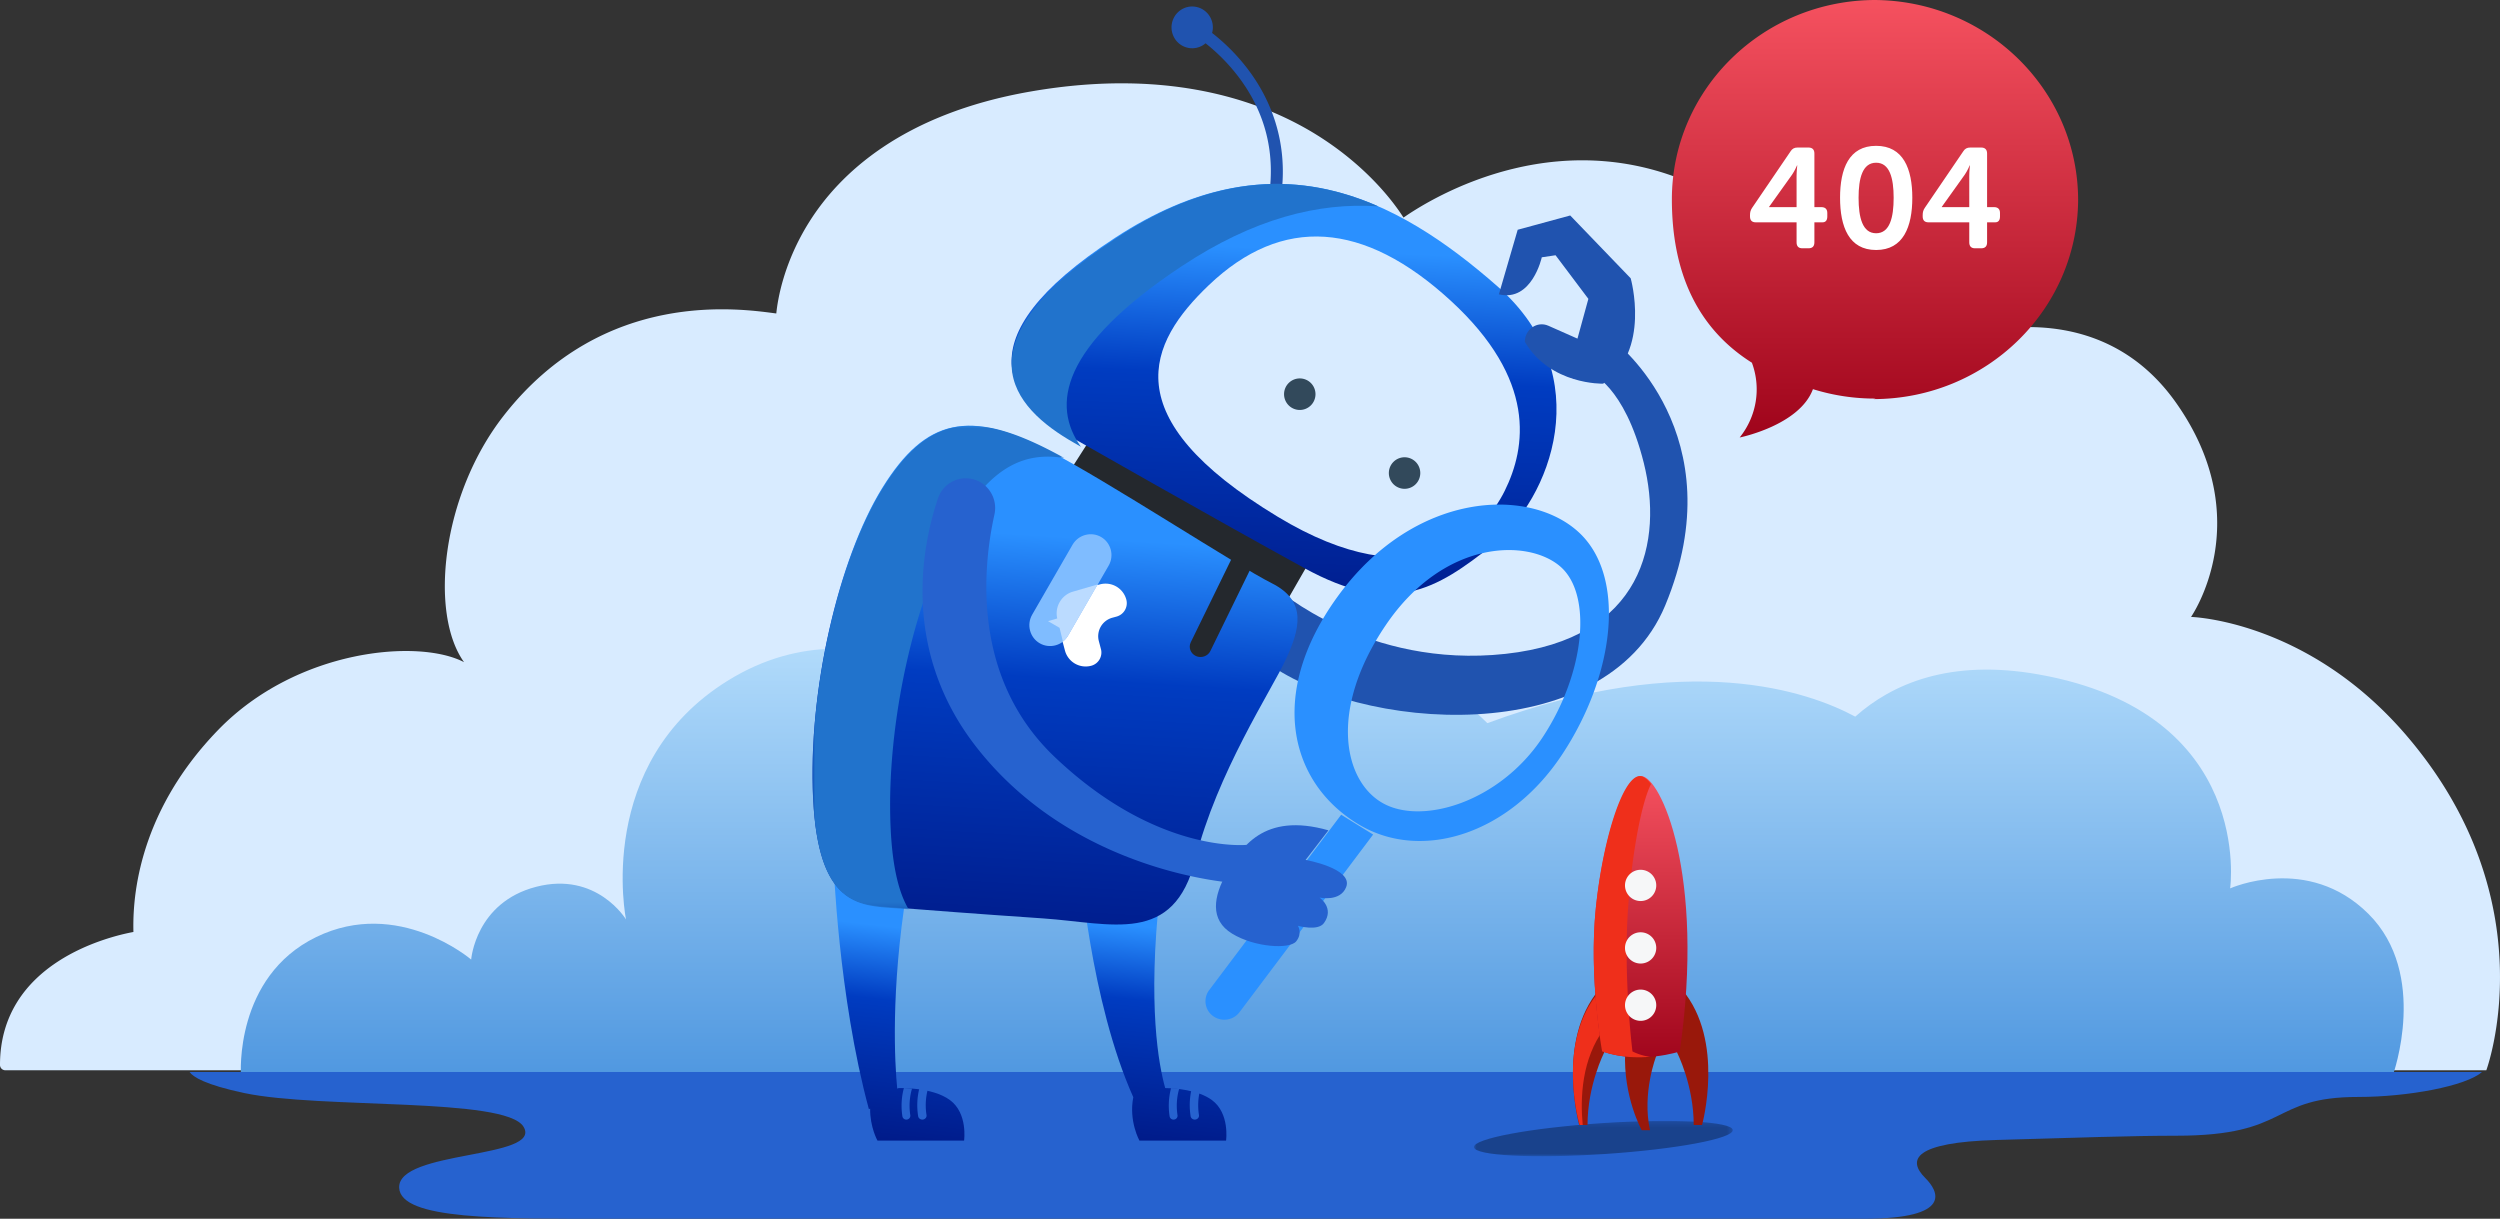 <svg xmlns="http://www.w3.org/2000/svg" xmlns:xlink="http://www.w3.org/1999/xlink" width="480" height="234" viewBox="0 0 480 234">
    <rect x="0" y="0" width="480" height="234" fill="#333333" stroke="none"/>
    <defs>
        <linearGradient id="a" x1="50%" x2="50%" y1="0%" y2="100%">
            <stop offset="0%" stop-color="#C0E5FF"/>
            <stop offset="100%" stop-color="#5098E0"/>
        </linearGradient>
        <linearGradient id="b" x1="47.984%" x2="52.23%" y1="100%" y2="23.786%">
            <stop offset="0%" stop-color="#001B8A"/>
            <stop offset="65.313%" stop-color="#003CC1"/>
            <stop offset="100%" stop-color="#2A90FF"/>
        </linearGradient>
        <path id="c" d="M0 .003h48.376V92.85H0z"/>
        <linearGradient id="e" x1="50%" x2="50%" y1="0%" y2="100%">
            <stop offset="0%" stop-color="#F5515F"/>
            <stop offset="100%" stop-color="#9F041B"/>
        </linearGradient>
        <path id="f" d="M0 .217h49.695V7H0z"/>
    </defs>
    <g fill="none" fill-rule="evenodd">
        <path fill="#D8EBFF" d="M25.617 178.939c-.122-5.146.163-22.208 16.308-38.828 15.052-15.496 38.426-17.545 47.172-12.975-6.672-9.284-4.376-31.95 7.579-47.283 19.257-24.7 45.704-20.524 52.373-19.665.27-2.71 1.433-9.83 6.387-17.672 5.678-8.994 17.642-20.619 42.382-24.933 27.605-4.813 45.757 2.26 56.125 9.039 9.154 5.984 13.946 12.66 15.53 15.156 5.224-3.648 31.32-19.972 59.78-4.343 12.817 7.04 19.827 16.571 23.626 25.448 10.443-3.002 18.615.482 21.99 2.367 0 0 26.934-10.513 42.894 12.023 15.962 22.535 2.914 41.178 2.914 41.178s22.184.587 41.1 22.46c27.68 32.011 15.598 64.581 15.598 64.581H1.028A1.025 1.025 0 0 1 0 204.47c0-19.643 20.905-24.653 25.617-25.531"/>
        <path fill="url(#a)" d="M60.714 163.912c15.757-7.667 29.75 4.322 29.75 4.322s.832-10.956 12.48-13.97c11.647-3.014 17.252 6.272 17.252 6.272s-6.167-29.964 19.604-45.892c27.846-17.21 54.47 7.47 54.47 7.47s27.837-26.431 66.745-13.965c10.62 3.403 18.594 8.806 24.557 14.695 38.649-14.277 61.779-6.022 70.633-1.251 7.077-6.293 18.151-11.114 35.114-8.12 41.665 7.351 36.866 41.098 36.866 41.098s14.88-6.708 26.544 4.882 4.733 30.878 4.733 30.878H46.261s-1.302-18.752 14.453-26.419" transform="translate(0 16)"/>
        <path fill="#2662CF" d="M36.405 205.83c.657.94 2.973 2.446 10.523 4.04 14.607 3.085 50.112.76 53.584 6.456 3.79 6.218-24.193 4.465-23.872 11.726.272 6.172 19.304 5.947 40.757 5.947h240.479c17.374 0 14.23-5.38 11.77-7.83-3.572-3.557-2.001-6.84 13.632-7.293 15.175-.44 26.29-.818 34.571-.818 22.088 0 17.753-7.444 34.962-7.444 9.525 0 20.7-2.1 23.72-4.784H36.405z"/>
        <path fill="url(#b)" d="M16.263 208.008l.275-.093s6.381-.256 9.849 2.295c3.47 2.553 2.718 7.79 2.718 7.79h-16.63s-1.453-2.604-1.408-6.14l-.244.084c-5.89-21.696-6.799-47.435-6.799-47.435l14.084 5.339c-3.125 19.43-2.316 33.254-1.845 38.16z" transform="translate(156 1)"/>
        <path fill="#2662CF" d="M177.089 214.963a.799.799 0 0 0 .117-.009c.443-.06.75-.446.687-.863a11.935 11.935 0 0 1 .239-4.908 22.22 22.22 0 0 0-1.603-.276 13.375 13.375 0 0 0-.243 5.404c.06.38.406.652.803.652M174.017 214.963a.76.76 0 0 0 .112-.008c.419-.059.71-.43.648-.832-.35-2.287.03-4.117.337-5.115a27.107 27.107 0 0 0-1.565-.1c-.33 1.191-.646 3.091-.29 5.427a.76.76 0 0 0 .758.628"/>
        <path fill="#2053AF" d="M239.423 13.066a38.19 38.19 0 0 0-6.7-6.74c.537-1.951-.46-4.037-2.366-4.797-2.036-.814-4.34.196-5.144 2.256-.805 2.058.195 4.387 2.232 5.2a3.927 3.927 0 0 0 4.023-.674 36.033 36.033 0 0 1 6.183 6.26c5.41 7.056 7.378 15.118 5.852 23.96l2.278.404c2.054-11.899-2.323-20.635-6.358-25.869"/>
        <path fill="url(#b)" d="M67.719 207.91c1.87.033 6.289.329 8.968 2.3 3.468 2.553 2.718 7.79 2.718 7.79H62.774s-2.075-3.721-1.188-8.307l.018-.006c-8.301-18.5-10.299-45.178-10.299-45.178l15.392 5.896c-2.399 21.663-.199 33.17 1.022 37.506z" transform="translate(156 1)"/>
        <path fill="#2662CF" d="M229.399 214.963c.038 0 .08-.003.119-.009.442-.06.75-.446.685-.863a11.935 11.935 0 0 1 .24-4.908 22.35 22.35 0 0 0-1.602-.276c-.324 1.246-.597 3.128-.244 5.404.062.38.407.652.802.652M225.322 214.963a.741.741 0 0 0 .111-.008c.42-.059.709-.43.65-.832-.35-2.287.03-4.117.336-5.115a27.188 27.188 0 0 0-1.565-.1c-.33 1.191-.646 3.091-.29 5.427a.758.758 0 0 0 .758.628"/>
        <path fill="#2053AF" d="M245.08 112.95s17.402 15.494 43.975 12.591c26.57-2.9 30.286-21.71 26.55-36.67-3.738-14.958-10.227-17.252-10.227-17.252l4.683-6.026s23.288 17.86 9.661 50.65c-11.6 27.92-59.294 24.343-77.207 10.418l2.565-13.712z"/>
        <path fill="#24282D" d="M209.678 83.76l-5.39 8.422 42.986 22.864 4.295-7.482z"/>
        <path fill="url(#b)" d="M50.26 83.253c-12.114-6.772-22.557-18.726 7.869-38.617 30.427-19.893 53.805-7.846 73.38 9.34 19.571 17.183 10.131 40.871-.86 49.603-10.988 8.73-19.272 13.79-36.22 4.491-16.95-9.298-44.168-24.817-44.168-24.817" transform="translate(156 1)"/>
        <path fill="#2173CC" d="M226.888 51.114c13.813-9.16 26.317-12.299 37.759-11.49-14.521-6.404-31.067-6.687-50.474 6.18-30.495 20.22-20.027 32.372-7.884 39.255l1.246.719c-5.656-7.963-4.007-19.175 19.353-34.664"/>
        <path fill="#D8EBFF" d="M232.078 54.765c-11.586 11.06-18.4 25.314 13.227 44.438 26.73 16.163 39.469 3.395 43.597-4.95 4.13-8.344 6.2-21.344-10.41-36.564-16.61-15.22-32.29-16.408-46.414-2.924"/>
        <path fill="#2A90FF" d="M257.508 156.426l-25.347 33.678a3.53 3.53 0 0 0 1.078 5.193c1.598.922 3.644.509 4.745-.954l25.657-34.112-6.133-3.805zM296.15 141.613c-8.137 12.287-22.917 16.822-30.54 12.653-7.627-4.168-10.608-17.95.482-34.28 11.227-16.526 27.405-16.584 33.552-11.155 6.147 5.43 4.641 20.496-3.495 32.782m7.026-39.366c-9.582-8.922-31.656-7.93-46.325 12.259-13.754 18.927-9.092 36.17 4.337 43.964 11.833 6.868 28.55 1.788 38.717-13.568 10.17-15.356 12.37-34.185 3.271-42.655"/>
        <path fill="url(#b)" d="M45.32 4.767c11.534 5.982 36.036 22.048 42.882 25.484 6.849 3.438 5.366 8.855 2.635 14.713-2.73 5.858-13.184 21.716-17.328 38.295-4.146 16.58-16.062 12.228-29.295 11.33-13.232-.898-22.267-1.608-28.256-2.074C8.792 91.96 1.164 92.072.12 71.627-.923 51.183 4.94 25.634 13.375 11.973 21.81-1.688 30.299-3.025 45.32 4.767" transform="translate(156 81.74)"/>
        <path fill="#7FBCFF" d="M199.629 123.51c-1.908-1.101-2.562-3.574-1.453-5.494l7.75-13.424c1.109-1.92 3.577-2.59 5.485-1.489 1.907 1.101 2.561 3.574 1.452 5.494l-7.75 13.424c-1.109 1.92-3.577 2.59-5.484 1.49"/>
        <path fill="#FFF" d="M211.382 124.621l-.405-1.53a3.68 3.68 0 0 1 2.59-4.487l.808-.22a2.67 2.67 0 0 0 1.88-3.254 4.12 4.12 0 0 0-5.07-2.927l-.54.147-5.57 9.648a4.02 4.02 0 0 1-1.058 1.199l.45 1.697a4.119 4.119 0 0 0 5.068 2.926 2.625 2.625 0 0 0 1.847-3.199"/>
        <path fill="#BBDBFF" d="M205.134 121.95l5.621-9.737-4.784 1.394c-2.178.635-3.507 2.932-2.976 5.136l-1.776.518 2.215 1.278 1.057 4.316-.414-1.69a4.18 4.18 0 0 0 1.057-1.215"/>
        <g transform="translate(156 81.74)">
            <mask id="d" fill="#fff">
                <use xlink:href="#c"/>
            </mask>
            <path fill="#2173CC" d="M15.023 77.671c-1.05-20.477 4.86-46.066 13.365-59.751C34.295 8.418 40.23 4.873 48.376 6.204a128.41 128.41 0 0 0-2.68-1.428c-15.145-7.805-23.703-6.468-32.21 7.217C4.98 25.677-.93 51.267.12 71.745c1.053 20.477 8.744 20.363 15.97 20.921l2.37.183c-1.793-3.024-3.056-7.738-3.438-15.178" mask="url(#d)"/>
        </g>
        <path fill="#2662CF" d="M186.324 91.906c3.216.522 5.317 3.671 4.607 6.882-2.247 10.149-4.39 31.334 11.524 46.504 19.75 18.823 37.042 16.913 37.042 16.913l-2.215 7.341s-30.954-1.671-50.022-26.37c-14.39-18.638-10.123-38.754-7.162-47.503a5.627 5.627 0 0 1 6.226-3.767"/>
        <path fill="#2662CF" d="M255.057 159.424l-4.377 5.678s9.183 1.64 7.786 5.217c-1.133 2.902-5.117 2.017-5.117 2.017s2.944 2.003.843 4.9c-1.165 1.607-4.989.515-4.989.515s.923 1.436-.34 2.994c-1.26 1.555-7.952 1.163-12.293-1.483-4.34-2.645-3.616-7.122-.996-11.75 2.619-4.625 6.924-11.668 19.483-8.088"/>
        <path fill="#2053AF" d="M287.784 56.513l3.613-12.4 10.084-2.743 11.613 12.064s3.973 13.993-5.3 20.232c0 0-10.128.28-15.025-8.036 0-2.409 2.377-4.036 4.516-3.089l5.589 2.475 2.094-7.633-6.3-8.375-2.644.393s-1.885 8.623-8.24 7.112"/>
        <path fill="#32495B" d="M251.672 77.845a3.012 3.012 0 0 1-4.269-.039 3.035 3.035 0 0 1 .039-4.28 3.01 3.01 0 0 1 4.268.038 3.035 3.035 0 0 1-.038 4.281M271.792 92.984a3.01 3.01 0 0 1-4.268-.039 3.034 3.034 0 0 1 .038-4.281 3.01 3.01 0 0 1 4.267.039 3.034 3.034 0 0 1-.037 4.281"/>
        <path fill="#24282D" d="M229.626 125.961c-1.034-.463-1.484-1.652-1-2.644l7.92-16.21c.485-.99 1.729-1.421 2.763-.958 1.032.464 1.483 1.655 1 2.645l-7.922 16.21c-.484.991-1.728 1.421-2.76.957"/>
        <g>
            <path fill="url(#e)" fill-rule="nonzero" d="M39.134 0C17.52 0 0 17.131 0 38.264c0 13.534 4.531 24.55 15.365 31.377 1.805 4.862.917 10.29-2.348 14.359 0 0 11.493-2.316 14.068-9.284a39.952 39.952 0 0 0 12.049 1.812l-.37.101C60.37 76.574 77.886 59.491 78 38.365 77.943 17.184 60.384.033 38.722 0h.412z" transform="translate(321)"/>
            <path fill="#FFF" d="M337.104 42.687c-.727 0-1.104-.382-1.104-1.118v-.272c0-.545.108-.954.404-1.39l7.38-10.844c.324-.518.728-.736 1.347-.736h2.101c.755 0 1.132.409 1.132 1.144v10.3h1.346c.728 0 1.132.382 1.132 1.117v.681c0 .736-.323 1.118-.916 1.118h-1.562v3.842c0 .763-.377 1.144-1.132 1.144h-1.185c-.727 0-1.104-.381-1.104-1.144v-3.842h-7.839zm2.56-2.916h5.279v-5.994c0-.954.134-2.017.134-2.017h-.053s-.431 1.036-.943 1.771l-4.418 6.186v.054zM360.214 48c-5.225 0-6.922-4.469-6.922-10.027 0-5.559 1.697-9.973 6.922-9.973 5.226 0 6.95 4.414 6.95 9.973 0 5.558-1.724 10.027-6.95 10.027zm0-3.215c2.613 0 3.367-2.998 3.367-6.812 0-3.76-.754-6.73-3.367-6.73-2.612 0-3.367 2.97-3.367 6.73 0 3.814.755 6.812 3.367 6.812zm10.048-2.098c-.728 0-1.105-.382-1.105-1.118v-.272c0-.545.108-.954.404-1.39l7.38-10.844c.324-.518.728-.736 1.348-.736h2.1c.755 0 1.132.409 1.132 1.144v10.3h1.347c.727 0 1.131.382 1.131 1.117v.681c0 .736-.323 1.118-.916 1.118h-1.562v3.842c0 .763-.377 1.144-1.131 1.144h-1.186c-.727 0-1.104-.381-1.104-1.144v-3.842h-7.838zm2.559-2.916h5.279v-5.994c0-.954.135-2.017.135-2.017h-.054s-.431 1.036-.943 1.771l-4.417 6.186v.054z"/>
        </g>
        <g>
            <g transform="translate(283 215)">
                <mask id="g" fill="#fff">
                    <use xlink:href="#f"/>
                </mask>
                <path fill="#19428C" d="M49.694 1.963c.123 1.638-10.9 3.702-24.623 4.61C11.348 7.484.124 6.892 0 5.254c-.123-1.637 10.901-3.7 24.624-4.61 13.722-.908 24.946-.317 25.07 1.32" mask="url(#g)"/>
            </g>
            <path fill="#99180B" d="M316.806 217h-1.591s-3.582-6.375-3.184-15l5.969.75s-2.785 7.125-1.194 14.25M308 202.096s-3.195 6.22-3.195 13.904h-1.598s-4.483-16.14 3.83-26l.963 12.096zM322 202.096s3.195 6.22 3.195 13.904h1.598s4.483-16.14-3.83-26L322 202.096z"/>
            <path fill="#EF2F1B" d="M308 197.522l-.638-7.522c-8.85 9.86-4.077 26-4.077 26h.597c-.5-5.2-.206-12.673 4.118-18.478"/>
            <path fill="url(#e)" d="M32.077 0c3.716 0 12.387 18.831 7.432 52.873 0 0-7.432 2.535-14.864 0 0 0-2.63-14.037-1.239-27.523C24.741 12.41 28.65 0 32.076 0" transform="translate(283 149)"/>
            <path fill="#EF2F1B" d="M313.435 201.874s-1.788-14.037-.842-27.524c.717-10.23 2.528-20.122 4.407-23.82-.784-1.012-1.517-1.53-2.119-1.53-3.354 0-7.178 12.41-8.484 25.35-1.36 13.487 1.212 27.524 1.212 27.524 3.295 1.149 6.588 1.255 9.206 1.03a10.541 10.541 0 0 1-3.38-1.03"/>
            <path fill="#F6F7F8" d="M318 170a3 3 0 1 1-6 0 3 3 0 0 1 6 0M318 193a3 3 0 1 1-6 0 3 3 0 0 1 6 0M318 182a3 3 0 1 1-6 0 3 3 0 0 1 6 0"/>
        </g>
    </g>
</svg>
